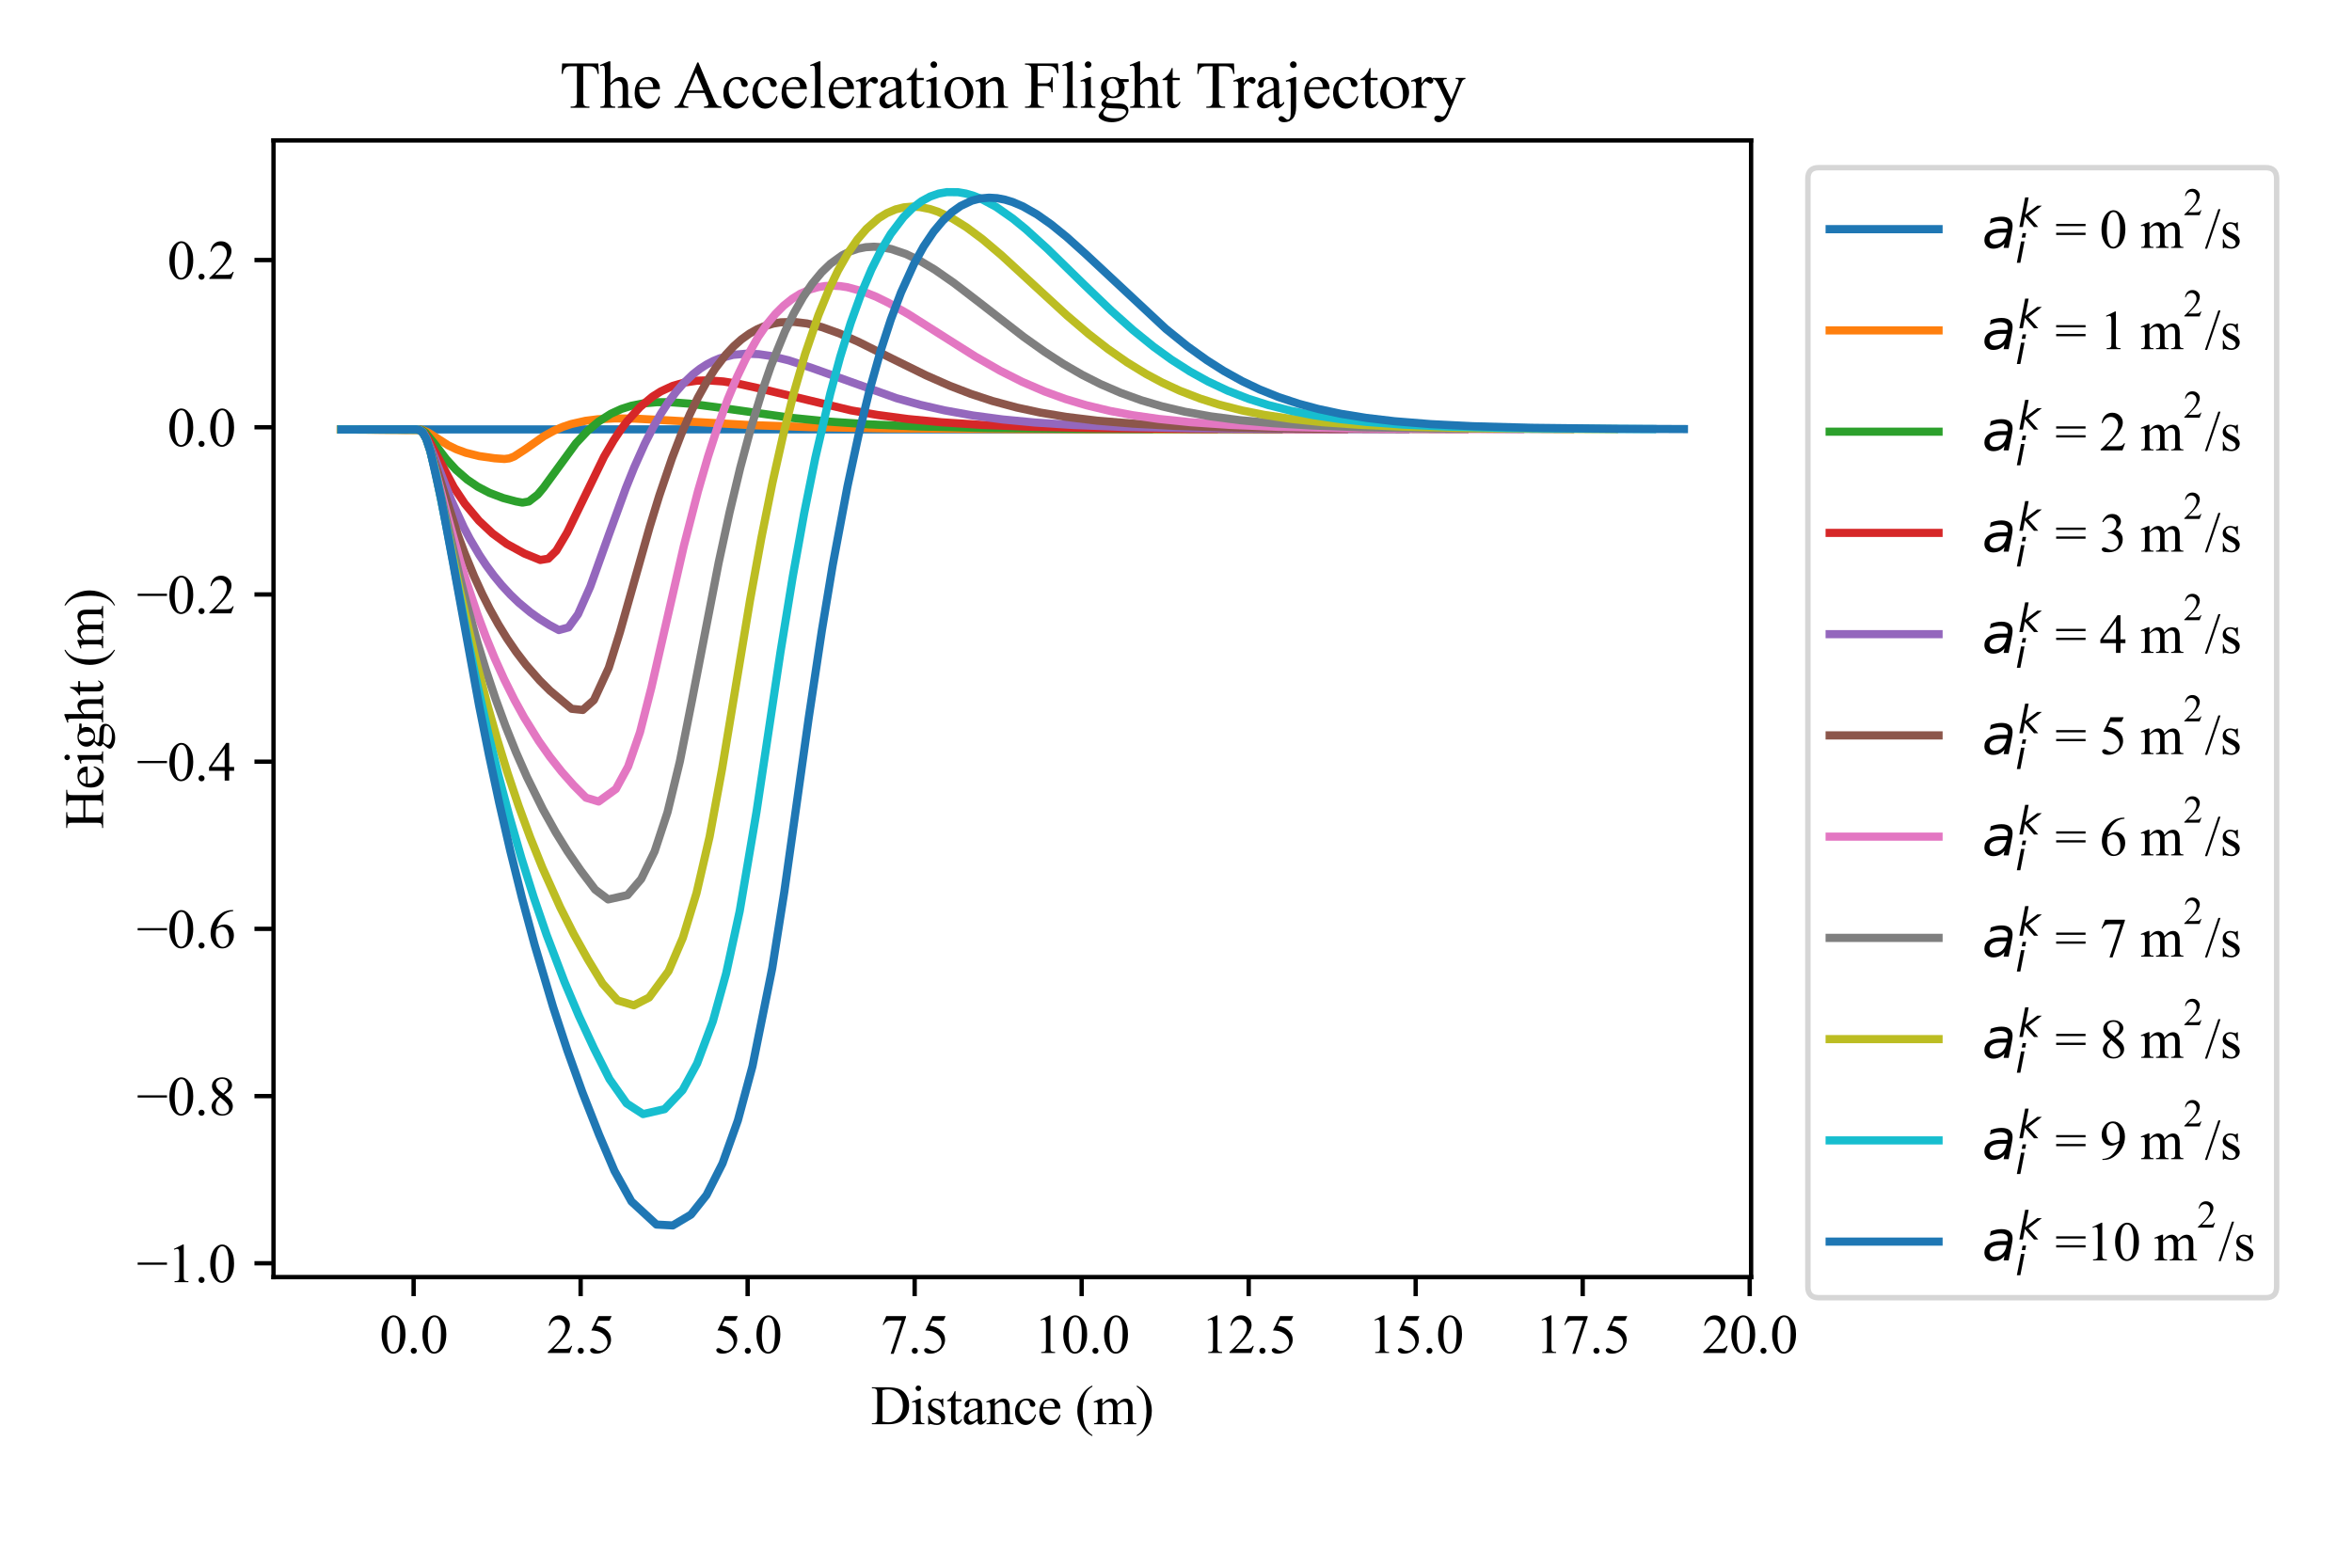 <?xml version="1.0" encoding="utf-8" standalone="no"?>
<!DOCTYPE svg PUBLIC "-//W3C//DTD SVG 1.1//EN"
  "http://www.w3.org/Graphics/SVG/1.1/DTD/svg11.dtd">
<svg xmlns:xlink="http://www.w3.org/1999/xlink" width="432pt" height="288pt" viewBox="0 0 432 288" xmlns="http://www.w3.org/2000/svg" version="1.1">
 <defs>
  <style type="text/css">*{stroke-linejoin: round; stroke-linecap: butt}</style>
 </defs>
 <g id="figure_1">
  <g id="patch_1">
   <path d="M 0 288 
L 432 288 
L 432 0 
L 0 0 
z
" style="fill: #ffffff"/>
  </g>
  <g id="axes_1">
   <g id="patch_2">
    <path d="M 50.237 234.616 
L 321.631 234.616 
L 321.631 25.8 
L 50.237 25.8 
z
" style="fill: #ffffff"/>
   </g>
   <g id="matplotlib.axis_1">
    <g id="xtick_1">
     <g id="line2d_1">
      <defs>
       <path id="mb6e3f53851" d="M 0 0 
L 0 3.5 
" style="stroke: #000000; stroke-width: 0.8"/>
      </defs>
      <g>
       <use xlink:href="#mb6e3f53851" x="75.971" y="234.616" style="stroke: #000000; stroke-width: 0.8"/>
      </g>
     </g>
     <g id="text_1">
      <!-- 0.0 -->
      <g transform="translate(69.721 248.56) scale(0.1 -0.1)">
       <defs>
        <path id="TimesNewRomanPSMT-30" d="M 231 2094 
Q 231 2819 450 3342 
Q 669 3866 1031 4122 
Q 1313 4325 1613 4325 
Q 2100 4325 2488 3828 
Q 2972 3213 2972 2159 
Q 2972 1422 2759 906 
Q 2547 391 2217 158 
Q 1888 -75 1581 -75 
Q 975 -75 572 641 
Q 231 1244 231 2094 
z
M 844 2016 
Q 844 1141 1059 588 
Q 1238 122 1591 122 
Q 1759 122 1940 273 
Q 2122 425 2216 781 
Q 2359 1319 2359 2297 
Q 2359 3022 2209 3506 
Q 2097 3866 1919 4016 
Q 1791 4119 1609 4119 
Q 1397 4119 1231 3928 
Q 1006 3669 925 3112 
Q 844 2556 844 2016 
z
" transform="scale(0.016)"/>
        <path id="TimesNewRomanPSMT-2e" d="M 800 606 
Q 947 606 1047 504 
Q 1147 403 1147 259 
Q 1147 116 1045 14 
Q 944 -88 800 -88 
Q 656 -88 554 14 
Q 453 116 453 259 
Q 453 406 554 506 
Q 656 606 800 606 
z
" transform="scale(0.016)"/>
       </defs>
       <use xlink:href="#TimesNewRomanPSMT-30"/>
       <use xlink:href="#TimesNewRomanPSMT-2e" x="50"/>
       <use xlink:href="#TimesNewRomanPSMT-30" x="75"/>
      </g>
     </g>
    </g>
    <g id="xtick_2">
     <g id="line2d_2">
      <g>
       <use xlink:href="#mb6e3f53851" x="106.646" y="234.616" style="stroke: #000000; stroke-width: 0.8"/>
      </g>
     </g>
     <g id="text_2">
      <!-- 2.5 -->
      <g transform="translate(100.396 248.56) scale(0.1 -0.1)">
       <defs>
        <path id="TimesNewRomanPSMT-32" d="M 2934 816 
L 2638 0 
L 138 0 
L 138 116 
Q 1241 1122 1691 1759 
Q 2141 2397 2141 2925 
Q 2141 3328 1894 3587 
Q 1647 3847 1303 3847 
Q 991 3847 742 3664 
Q 494 3481 375 3128 
L 259 3128 
Q 338 3706 661 4015 
Q 984 4325 1469 4325 
Q 1984 4325 2329 3994 
Q 2675 3663 2675 3213 
Q 2675 2891 2525 2569 
Q 2294 2063 1775 1497 
Q 997 647 803 472 
L 1909 472 
Q 2247 472 2383 497 
Q 2519 522 2628 598 
Q 2738 675 2819 816 
L 2934 816 
z
" transform="scale(0.016)"/>
        <path id="TimesNewRomanPSMT-35" d="M 2778 4238 
L 2534 3706 
L 1259 3706 
L 981 3138 
Q 1809 3016 2294 2522 
Q 2709 2097 2709 1522 
Q 2709 1188 2573 903 
Q 2438 619 2231 419 
Q 2025 219 1772 97 
Q 1413 -75 1034 -75 
Q 653 -75 479 54 
Q 306 184 306 341 
Q 306 428 378 495 
Q 450 563 559 563 
Q 641 563 702 538 
Q 763 513 909 409 
Q 1144 247 1384 247 
Q 1750 247 2026 523 
Q 2303 800 2303 1197 
Q 2303 1581 2056 1914 
Q 1809 2247 1375 2428 
Q 1034 2569 447 2591 
L 1259 4238 
L 2778 4238 
z
" transform="scale(0.016)"/>
       </defs>
       <use xlink:href="#TimesNewRomanPSMT-32"/>
       <use xlink:href="#TimesNewRomanPSMT-2e" x="50"/>
       <use xlink:href="#TimesNewRomanPSMT-35" x="75"/>
      </g>
     </g>
    </g>
    <g id="xtick_3">
     <g id="line2d_3">
      <g>
       <use xlink:href="#mb6e3f53851" x="137.322" y="234.616" style="stroke: #000000; stroke-width: 0.8"/>
      </g>
     </g>
     <g id="text_3">
      <!-- 5.0 -->
      <g transform="translate(131.072 248.56) scale(0.1 -0.1)">
       <use xlink:href="#TimesNewRomanPSMT-35"/>
       <use xlink:href="#TimesNewRomanPSMT-2e" x="50"/>
       <use xlink:href="#TimesNewRomanPSMT-30" x="75"/>
      </g>
     </g>
    </g>
    <g id="xtick_4">
     <g id="line2d_4">
      <g>
       <use xlink:href="#mb6e3f53851" x="167.997" y="234.616" style="stroke: #000000; stroke-width: 0.8"/>
      </g>
     </g>
     <g id="text_4">
      <!-- 7.5 -->
      <g transform="translate(161.747 248.56) scale(0.1 -0.1)">
       <defs>
        <path id="TimesNewRomanPSMT-37" d="M 644 4238 
L 2916 4238 
L 2916 4119 
L 1503 -88 
L 1153 -88 
L 2419 3728 
L 1253 3728 
Q 900 3728 750 3644 
Q 488 3500 328 3200 
L 238 3234 
L 644 4238 
z
" transform="scale(0.016)"/>
       </defs>
       <use xlink:href="#TimesNewRomanPSMT-37"/>
       <use xlink:href="#TimesNewRomanPSMT-2e" x="50"/>
       <use xlink:href="#TimesNewRomanPSMT-35" x="75"/>
      </g>
     </g>
    </g>
    <g id="xtick_5">
     <g id="line2d_5">
      <g>
       <use xlink:href="#mb6e3f53851" x="198.672" y="234.616" style="stroke: #000000; stroke-width: 0.8"/>
      </g>
     </g>
     <g id="text_5">
      <!-- 10.0 -->
      <g transform="translate(189.922 248.56) scale(0.1 -0.1)">
       <defs>
        <path id="TimesNewRomanPSMT-31" d="M 750 3822 
L 1781 4325 
L 1884 4325 
L 1884 747 
Q 1884 391 1914 303 
Q 1944 216 2037 169 
Q 2131 122 2419 116 
L 2419 0 
L 825 0 
L 825 116 
Q 1125 122 1212 167 
Q 1300 213 1334 289 
Q 1369 366 1369 747 
L 1369 3034 
Q 1369 3497 1338 3628 
Q 1316 3728 1258 3775 
Q 1200 3822 1119 3822 
Q 1003 3822 797 3725 
L 750 3822 
z
" transform="scale(0.016)"/>
       </defs>
       <use xlink:href="#TimesNewRomanPSMT-31"/>
       <use xlink:href="#TimesNewRomanPSMT-30" x="50"/>
       <use xlink:href="#TimesNewRomanPSMT-2e" x="100"/>
       <use xlink:href="#TimesNewRomanPSMT-30" x="125"/>
      </g>
     </g>
    </g>
    <g id="xtick_6">
     <g id="line2d_6">
      <g>
       <use xlink:href="#mb6e3f53851" x="229.348" y="234.616" style="stroke: #000000; stroke-width: 0.8"/>
      </g>
     </g>
     <g id="text_6">
      <!-- 12.5 -->
      <g transform="translate(220.598 248.56) scale(0.1 -0.1)">
       <use xlink:href="#TimesNewRomanPSMT-31"/>
       <use xlink:href="#TimesNewRomanPSMT-32" x="50"/>
       <use xlink:href="#TimesNewRomanPSMT-2e" x="100"/>
       <use xlink:href="#TimesNewRomanPSMT-35" x="125"/>
      </g>
     </g>
    </g>
    <g id="xtick_7">
     <g id="line2d_7">
      <g>
       <use xlink:href="#mb6e3f53851" x="260.023" y="234.616" style="stroke: #000000; stroke-width: 0.8"/>
      </g>
     </g>
     <g id="text_7">
      <!-- 15.0 -->
      <g transform="translate(251.273 248.56) scale(0.1 -0.1)">
       <use xlink:href="#TimesNewRomanPSMT-31"/>
       <use xlink:href="#TimesNewRomanPSMT-35" x="50"/>
       <use xlink:href="#TimesNewRomanPSMT-2e" x="100"/>
       <use xlink:href="#TimesNewRomanPSMT-30" x="125"/>
      </g>
     </g>
    </g>
    <g id="xtick_8">
     <g id="line2d_8">
      <g>
       <use xlink:href="#mb6e3f53851" x="290.698" y="234.616" style="stroke: #000000; stroke-width: 0.8"/>
      </g>
     </g>
     <g id="text_8">
      <!-- 17.5 -->
      <g transform="translate(281.948 248.56) scale(0.1 -0.1)">
       <use xlink:href="#TimesNewRomanPSMT-31"/>
       <use xlink:href="#TimesNewRomanPSMT-37" x="50"/>
       <use xlink:href="#TimesNewRomanPSMT-2e" x="100"/>
       <use xlink:href="#TimesNewRomanPSMT-35" x="125"/>
      </g>
     </g>
    </g>
    <g id="xtick_9">
     <g id="line2d_9">
      <g>
       <use xlink:href="#mb6e3f53851" x="321.374" y="234.616" style="stroke: #000000; stroke-width: 0.8"/>
      </g>
     </g>
     <g id="text_9">
      <!-- 20.0 -->
      <g transform="translate(312.624 248.56) scale(0.1 -0.1)">
       <use xlink:href="#TimesNewRomanPSMT-32"/>
       <use xlink:href="#TimesNewRomanPSMT-30" x="50"/>
       <use xlink:href="#TimesNewRomanPSMT-2e" x="100"/>
       <use xlink:href="#TimesNewRomanPSMT-30" x="125"/>
      </g>
     </g>
    </g>
    <g id="text_10">
     <!-- Distance (m) -->
     <g transform="translate(159.972 261.643) scale(0.1 -0.1)">
      <defs>
       <path id="TimesNewRomanPSMT-44" d="M 109 0 
L 109 116 
L 269 116 
Q 538 116 650 288 
Q 719 391 719 750 
L 719 3488 
Q 719 3884 631 3984 
Q 509 4122 269 4122 
L 109 4122 
L 109 4238 
L 1834 4238 
Q 2784 4238 3279 4022 
Q 3775 3806 4076 3303 
Q 4378 2800 4378 2141 
Q 4378 1256 3841 663 
Q 3238 0 2003 0 
L 109 0 
z
M 1319 306 
Q 1716 219 1984 219 
Q 2709 219 3187 728 
Q 3666 1238 3666 2109 
Q 3666 2988 3187 3494 
Q 2709 4000 1959 4000 
Q 1678 4000 1319 3909 
L 1319 306 
z
" transform="scale(0.016)"/>
       <path id="TimesNewRomanPSMT-69" d="M 928 4444 
Q 1059 4444 1151 4351 
Q 1244 4259 1244 4128 
Q 1244 3997 1151 3903 
Q 1059 3809 928 3809 
Q 797 3809 703 3903 
Q 609 3997 609 4128 
Q 609 4259 701 4351 
Q 794 4444 928 4444 
z
M 1188 2947 
L 1188 647 
Q 1188 378 1227 289 
Q 1266 200 1342 156 
Q 1419 113 1622 113 
L 1622 0 
L 231 0 
L 231 113 
Q 441 113 512 153 
Q 584 194 626 287 
Q 669 381 669 647 
L 669 1750 
Q 669 2216 641 2353 
Q 619 2453 572 2492 
Q 525 2531 444 2531 
Q 356 2531 231 2484 
L 188 2597 
L 1050 2947 
L 1188 2947 
z
" transform="scale(0.016)"/>
       <path id="TimesNewRomanPSMT-73" d="M 2050 2947 
L 2050 1972 
L 1947 1972 
Q 1828 2431 1642 2597 
Q 1456 2763 1169 2763 
Q 950 2763 815 2647 
Q 681 2531 681 2391 
Q 681 2216 781 2091 
Q 878 1963 1175 1819 
L 1631 1597 
Q 2266 1288 2266 781 
Q 2266 391 1970 151 
Q 1675 -88 1309 -88 
Q 1047 -88 709 6 
Q 606 38 541 38 
Q 469 38 428 -44 
L 325 -44 
L 325 978 
L 428 978 
Q 516 541 762 319 
Q 1009 97 1316 97 
Q 1531 97 1667 223 
Q 1803 350 1803 528 
Q 1803 744 1651 891 
Q 1500 1038 1047 1263 
Q 594 1488 453 1669 
Q 313 1847 313 2119 
Q 313 2472 555 2709 
Q 797 2947 1181 2947 
Q 1350 2947 1591 2875 
Q 1750 2828 1803 2828 
Q 1853 2828 1881 2850 
Q 1909 2872 1947 2947 
L 2050 2947 
z
" transform="scale(0.016)"/>
       <path id="TimesNewRomanPSMT-74" d="M 1031 3803 
L 1031 2863 
L 1700 2863 
L 1700 2644 
L 1031 2644 
L 1031 788 
Q 1031 509 1111 412 
Q 1191 316 1316 316 
Q 1419 316 1516 380 
Q 1613 444 1666 569 
L 1788 569 
Q 1678 263 1478 108 
Q 1278 -47 1066 -47 
Q 922 -47 784 33 
Q 647 113 581 261 
Q 516 409 516 719 
L 516 2644 
L 63 2644 
L 63 2747 
Q 234 2816 414 2980 
Q 594 3144 734 3369 
Q 806 3488 934 3803 
L 1031 3803 
z
" transform="scale(0.016)"/>
       <path id="TimesNewRomanPSMT-61" d="M 1822 413 
Q 1381 72 1269 19 
Q 1100 -59 909 -59 
Q 613 -59 420 144 
Q 228 347 228 678 
Q 228 888 322 1041 
Q 450 1253 767 1440 
Q 1084 1628 1822 1897 
L 1822 2009 
Q 1822 2438 1686 2597 
Q 1550 2756 1291 2756 
Q 1094 2756 978 2650 
Q 859 2544 859 2406 
L 866 2225 
Q 866 2081 792 2003 
Q 719 1925 600 1925 
Q 484 1925 411 2006 
Q 338 2088 338 2228 
Q 338 2497 613 2722 
Q 888 2947 1384 2947 
Q 1766 2947 2009 2819 
Q 2194 2722 2281 2516 
Q 2338 2381 2338 1966 
L 2338 994 
Q 2338 584 2353 492 
Q 2369 400 2405 369 
Q 2441 338 2488 338 
Q 2538 338 2575 359 
Q 2641 400 2828 588 
L 2828 413 
Q 2478 -56 2159 -56 
Q 2006 -56 1915 50 
Q 1825 156 1822 413 
z
M 1822 616 
L 1822 1706 
Q 1350 1519 1213 1441 
Q 966 1303 859 1153 
Q 753 1003 753 825 
Q 753 600 887 451 
Q 1022 303 1197 303 
Q 1434 303 1822 616 
z
" transform="scale(0.016)"/>
       <path id="TimesNewRomanPSMT-6e" d="M 1034 2341 
Q 1538 2947 1994 2947 
Q 2228 2947 2397 2830 
Q 2566 2713 2666 2444 
Q 2734 2256 2734 1869 
L 2734 647 
Q 2734 375 2778 278 
Q 2813 200 2889 156 
Q 2966 113 3172 113 
L 3172 0 
L 1756 0 
L 1756 113 
L 1816 113 
Q 2016 113 2095 173 
Q 2175 234 2206 353 
Q 2219 400 2219 647 
L 2219 1819 
Q 2219 2209 2117 2386 
Q 2016 2563 1775 2563 
Q 1403 2563 1034 2156 
L 1034 647 
Q 1034 356 1069 288 
Q 1113 197 1189 155 
Q 1266 113 1500 113 
L 1500 0 
L 84 0 
L 84 113 
L 147 113 
Q 366 113 442 223 
Q 519 334 519 647 
L 519 1709 
Q 519 2225 495 2337 
Q 472 2450 423 2490 
Q 375 2531 294 2531 
Q 206 2531 84 2484 
L 38 2597 
L 900 2947 
L 1034 2947 
L 1034 2341 
z
" transform="scale(0.016)"/>
       <path id="TimesNewRomanPSMT-63" d="M 2631 1088 
Q 2516 522 2178 217 
Q 1841 -88 1431 -88 
Q 944 -88 581 321 
Q 219 731 219 1428 
Q 219 2103 620 2525 
Q 1022 2947 1584 2947 
Q 2006 2947 2278 2723 
Q 2550 2500 2550 2259 
Q 2550 2141 2473 2067 
Q 2397 1994 2259 1994 
Q 2075 1994 1981 2113 
Q 1928 2178 1911 2362 
Q 1894 2547 1784 2644 
Q 1675 2738 1481 2738 
Q 1169 2738 978 2506 
Q 725 2200 725 1697 
Q 725 1184 976 792 
Q 1228 400 1656 400 
Q 1963 400 2206 609 
Q 2378 753 2541 1131 
L 2631 1088 
z
" transform="scale(0.016)"/>
       <path id="TimesNewRomanPSMT-65" d="M 681 1784 
Q 678 1147 991 784 
Q 1303 422 1725 422 
Q 2006 422 2214 576 
Q 2422 731 2563 1106 
L 2659 1044 
Q 2594 616 2278 264 
Q 1963 -88 1488 -88 
Q 972 -88 605 314 
Q 238 716 238 1394 
Q 238 2128 614 2539 
Q 991 2950 1559 2950 
Q 2041 2950 2350 2633 
Q 2659 2316 2659 1784 
L 681 1784 
z
M 681 1966 
L 2006 1966 
Q 1991 2241 1941 2353 
Q 1863 2528 1708 2628 
Q 1553 2728 1384 2728 
Q 1125 2728 920 2526 
Q 716 2325 681 1966 
z
" transform="scale(0.016)"/>
       <path id="TimesNewRomanPSMT-20" transform="scale(0.016)"/>
       <path id="TimesNewRomanPSMT-28" d="M 1988 -1253 
L 1988 -1369 
Q 1516 -1131 1200 -813 
Q 750 -359 506 256 
Q 263 872 263 1534 
Q 263 2503 741 3301 
Q 1219 4100 1988 4444 
L 1988 4313 
Q 1603 4100 1356 3731 
Q 1109 3363 987 2797 
Q 866 2231 866 1616 
Q 866 947 969 400 
Q 1050 -31 1165 -292 
Q 1281 -553 1476 -793 
Q 1672 -1034 1988 -1253 
z
" transform="scale(0.016)"/>
       <path id="TimesNewRomanPSMT-6d" d="M 1050 2338 
Q 1363 2650 1419 2697 
Q 1559 2816 1721 2881 
Q 1884 2947 2044 2947 
Q 2313 2947 2506 2790 
Q 2700 2634 2766 2338 
Q 3088 2713 3309 2830 
Q 3531 2947 3766 2947 
Q 3994 2947 4170 2830 
Q 4347 2713 4450 2447 
Q 4519 2266 4519 1878 
L 4519 647 
Q 4519 378 4559 278 
Q 4591 209 4675 161 
Q 4759 113 4950 113 
L 4950 0 
L 3538 0 
L 3538 113 
L 3597 113 
Q 3781 113 3884 184 
Q 3956 234 3988 344 
Q 4000 397 4000 647 
L 4000 1878 
Q 4000 2228 3916 2372 
Q 3794 2572 3525 2572 
Q 3359 2572 3192 2489 
Q 3025 2406 2788 2181 
L 2781 2147 
L 2788 2013 
L 2788 647 
Q 2788 353 2820 281 
Q 2853 209 2943 161 
Q 3034 113 3253 113 
L 3253 0 
L 1806 0 
L 1806 113 
Q 2044 113 2133 169 
Q 2222 225 2256 338 
Q 2272 391 2272 647 
L 2272 1878 
Q 2272 2228 2169 2381 
Q 2031 2581 1784 2581 
Q 1616 2581 1450 2491 
Q 1191 2353 1050 2181 
L 1050 647 
Q 1050 366 1089 281 
Q 1128 197 1204 155 
Q 1281 113 1516 113 
L 1516 0 
L 100 0 
L 100 113 
Q 297 113 375 155 
Q 453 197 493 289 
Q 534 381 534 647 
L 534 1741 
Q 534 2213 506 2350 
Q 484 2453 437 2492 
Q 391 2531 309 2531 
Q 222 2531 100 2484 
L 53 2597 
L 916 2947 
L 1050 2947 
L 1050 2338 
z
" transform="scale(0.016)"/>
       <path id="TimesNewRomanPSMT-29" d="M 144 4313 
L 144 4444 
Q 619 4209 934 3891 
Q 1381 3434 1625 2820 
Q 1869 2206 1869 1541 
Q 1869 572 1392 -226 
Q 916 -1025 144 -1369 
L 144 -1253 
Q 528 -1038 776 -670 
Q 1025 -303 1145 264 
Q 1266 831 1266 1447 
Q 1266 2113 1163 2663 
Q 1084 3094 967 3353 
Q 850 3613 656 3853 
Q 463 4094 144 4313 
z
" transform="scale(0.016)"/>
      </defs>
      <use xlink:href="#TimesNewRomanPSMT-44"/>
      <use xlink:href="#TimesNewRomanPSMT-69" x="72.217"/>
      <use xlink:href="#TimesNewRomanPSMT-73" x="100"/>
      <use xlink:href="#TimesNewRomanPSMT-74" x="138.916"/>
      <use xlink:href="#TimesNewRomanPSMT-61" x="166.699"/>
      <use xlink:href="#TimesNewRomanPSMT-6e" x="211.084"/>
      <use xlink:href="#TimesNewRomanPSMT-63" x="261.084"/>
      <use xlink:href="#TimesNewRomanPSMT-65" x="305.469"/>
      <use xlink:href="#TimesNewRomanPSMT-20" x="349.854"/>
      <use xlink:href="#TimesNewRomanPSMT-28" x="374.854"/>
      <use xlink:href="#TimesNewRomanPSMT-6d" x="408.154"/>
      <use xlink:href="#TimesNewRomanPSMT-29" x="485.938"/>
     </g>
    </g>
   </g>
   <g id="matplotlib.axis_2">
    <g id="ytick_1">
     <g id="line2d_10">
      <defs>
       <path id="maa7d8a00ea" d="M 0 0 
L -3.5 0 
" style="stroke: #000000; stroke-width: 0.8"/>
      </defs>
      <g>
       <use xlink:href="#maa7d8a00ea" x="50.237" y="232.078" style="stroke: #000000; stroke-width: 0.8"/>
      </g>
     </g>
     <g id="text_11">
      <!-- −1.0 -->
      <g transform="translate(25.098 235.55) scale(0.1 -0.1)">
       <defs>
        <path id="TimesNewRomanPSMT-2212" d="M 3484 2000 
L 116 2000 
L 116 2256 
L 3484 2256 
L 3484 2000 
z
" transform="scale(0.016)"/>
       </defs>
       <use xlink:href="#TimesNewRomanPSMT-2212"/>
       <use xlink:href="#TimesNewRomanPSMT-31" x="56.396"/>
       <use xlink:href="#TimesNewRomanPSMT-2e" x="106.396"/>
       <use xlink:href="#TimesNewRomanPSMT-30" x="131.396"/>
      </g>
     </g>
    </g>
    <g id="ytick_2">
     <g id="line2d_11">
      <g>
       <use xlink:href="#maa7d8a00ea" x="50.237" y="201.361" style="stroke: #000000; stroke-width: 0.8"/>
      </g>
     </g>
     <g id="text_12">
      <!-- −0.8 -->
      <g transform="translate(25.098 204.833) scale(0.1 -0.1)">
       <defs>
        <path id="TimesNewRomanPSMT-38" d="M 1228 2134 
Q 725 2547 579 2797 
Q 434 3047 434 3316 
Q 434 3728 753 4026 
Q 1072 4325 1600 4325 
Q 2113 4325 2425 4047 
Q 2738 3769 2738 3413 
Q 2738 3175 2569 2928 
Q 2400 2681 1866 2347 
Q 2416 1922 2594 1678 
Q 2831 1359 2831 1006 
Q 2831 559 2490 242 
Q 2150 -75 1597 -75 
Q 994 -75 656 303 
Q 388 606 388 966 
Q 388 1247 577 1523 
Q 766 1800 1228 2134 
z
M 1719 2469 
Q 2094 2806 2194 3001 
Q 2294 3197 2294 3444 
Q 2294 3772 2109 3958 
Q 1925 4144 1606 4144 
Q 1288 4144 1088 3959 
Q 888 3775 888 3528 
Q 888 3366 970 3203 
Q 1053 3041 1206 2894 
L 1719 2469 
z
M 1375 2016 
Q 1116 1797 991 1539 
Q 866 1281 866 981 
Q 866 578 1086 336 
Q 1306 94 1647 94 
Q 1984 94 2187 284 
Q 2391 475 2391 747 
Q 2391 972 2272 1150 
Q 2050 1481 1375 2016 
z
" transform="scale(0.016)"/>
       </defs>
       <use xlink:href="#TimesNewRomanPSMT-2212"/>
       <use xlink:href="#TimesNewRomanPSMT-30" x="56.396"/>
       <use xlink:href="#TimesNewRomanPSMT-2e" x="106.396"/>
       <use xlink:href="#TimesNewRomanPSMT-38" x="131.396"/>
      </g>
     </g>
    </g>
    <g id="ytick_3">
     <g id="line2d_12">
      <g>
       <use xlink:href="#maa7d8a00ea" x="50.237" y="170.643" style="stroke: #000000; stroke-width: 0.8"/>
      </g>
     </g>
     <g id="text_13">
      <!-- −0.6 -->
      <g transform="translate(25.098 174.115) scale(0.1 -0.1)">
       <defs>
        <path id="TimesNewRomanPSMT-36" d="M 2869 4325 
L 2869 4209 
Q 2456 4169 2195 4045 
Q 1934 3922 1679 3669 
Q 1425 3416 1258 3105 
Q 1091 2794 978 2366 
Q 1428 2675 1881 2675 
Q 2316 2675 2634 2325 
Q 2953 1975 2953 1425 
Q 2953 894 2631 456 
Q 2244 -75 1606 -75 
Q 1172 -75 869 213 
Q 275 772 275 1663 
Q 275 2231 503 2743 
Q 731 3256 1154 3653 
Q 1578 4050 1965 4187 
Q 2353 4325 2688 4325 
L 2869 4325 
z
M 925 2138 
Q 869 1716 869 1456 
Q 869 1156 980 804 
Q 1091 453 1309 247 
Q 1469 100 1697 100 
Q 1969 100 2183 356 
Q 2397 613 2397 1088 
Q 2397 1622 2184 2012 
Q 1972 2403 1581 2403 
Q 1463 2403 1327 2353 
Q 1191 2303 925 2138 
z
" transform="scale(0.016)"/>
       </defs>
       <use xlink:href="#TimesNewRomanPSMT-2212"/>
       <use xlink:href="#TimesNewRomanPSMT-30" x="56.396"/>
       <use xlink:href="#TimesNewRomanPSMT-2e" x="106.396"/>
       <use xlink:href="#TimesNewRomanPSMT-36" x="131.396"/>
      </g>
     </g>
    </g>
    <g id="ytick_4">
     <g id="line2d_13">
      <g>
       <use xlink:href="#maa7d8a00ea" x="50.237" y="139.926" style="stroke: #000000; stroke-width: 0.8"/>
      </g>
     </g>
     <g id="text_14">
      <!-- −0.4 -->
      <g transform="translate(25.098 143.398) scale(0.1 -0.1)">
       <defs>
        <path id="TimesNewRomanPSMT-34" d="M 2978 1563 
L 2978 1119 
L 2409 1119 
L 2409 0 
L 1894 0 
L 1894 1119 
L 100 1119 
L 100 1519 
L 2066 4325 
L 2409 4325 
L 2409 1563 
L 2978 1563 
z
M 1894 1563 
L 1894 3666 
L 406 1563 
L 1894 1563 
z
" transform="scale(0.016)"/>
       </defs>
       <use xlink:href="#TimesNewRomanPSMT-2212"/>
       <use xlink:href="#TimesNewRomanPSMT-30" x="56.396"/>
       <use xlink:href="#TimesNewRomanPSMT-2e" x="106.396"/>
       <use xlink:href="#TimesNewRomanPSMT-34" x="131.396"/>
      </g>
     </g>
    </g>
    <g id="ytick_5">
     <g id="line2d_14">
      <g>
       <use xlink:href="#maa7d8a00ea" x="50.237" y="109.208" style="stroke: #000000; stroke-width: 0.8"/>
      </g>
     </g>
     <g id="text_15">
      <!-- −0.2 -->
      <g transform="translate(25.098 112.68) scale(0.1 -0.1)">
       <use xlink:href="#TimesNewRomanPSMT-2212"/>
       <use xlink:href="#TimesNewRomanPSMT-30" x="56.396"/>
       <use xlink:href="#TimesNewRomanPSMT-2e" x="106.396"/>
       <use xlink:href="#TimesNewRomanPSMT-32" x="131.396"/>
      </g>
     </g>
    </g>
    <g id="ytick_6">
     <g id="line2d_15">
      <g>
       <use xlink:href="#maa7d8a00ea" x="50.237" y="78.491" style="stroke: #000000; stroke-width: 0.8"/>
      </g>
     </g>
     <g id="text_16">
      <!-- 0.0 -->
      <g transform="translate(30.738 81.963) scale(0.1 -0.1)">
       <use xlink:href="#TimesNewRomanPSMT-30"/>
       <use xlink:href="#TimesNewRomanPSMT-2e" x="50"/>
       <use xlink:href="#TimesNewRomanPSMT-30" x="75"/>
      </g>
     </g>
    </g>
    <g id="ytick_7">
     <g id="line2d_16">
      <g>
       <use xlink:href="#maa7d8a00ea" x="50.237" y="47.773" style="stroke: #000000; stroke-width: 0.8"/>
      </g>
     </g>
     <g id="text_17">
      <!-- 0.2 -->
      <g transform="translate(30.738 51.245) scale(0.1 -0.1)">
       <use xlink:href="#TimesNewRomanPSMT-30"/>
       <use xlink:href="#TimesNewRomanPSMT-2e" x="50"/>
       <use xlink:href="#TimesNewRomanPSMT-32" x="75"/>
      </g>
     </g>
    </g>
    <g id="text_18">
     <!-- Height (m) -->
     <g transform="translate(18.941 152.285) rotate(-90) scale(0.1 -0.1)">
      <defs>
       <path id="TimesNewRomanPSMT-48" d="M 1316 2272 
L 3284 2272 
L 3284 3484 
Q 3284 3809 3244 3913 
Q 3213 3991 3113 4047 
Q 2978 4122 2828 4122 
L 2678 4122 
L 2678 4238 
L 4491 4238 
L 4491 4122 
L 4341 4122 
Q 4191 4122 4056 4050 
Q 3956 4000 3920 3898 
Q 3884 3797 3884 3484 
L 3884 750 
Q 3884 428 3925 325 
Q 3956 247 4053 191 
Q 4191 116 4341 116 
L 4491 116 
L 4491 0 
L 2678 0 
L 2678 116 
L 2828 116 
Q 3088 116 3206 269 
Q 3284 369 3284 750 
L 3284 2041 
L 1316 2041 
L 1316 750 
Q 1316 428 1356 325 
Q 1388 247 1488 191 
Q 1622 116 1772 116 
L 1925 116 
L 1925 0 
L 109 0 
L 109 116 
L 259 116 
Q 522 116 641 269 
Q 716 369 716 750 
L 716 3484 
Q 716 3809 675 3913 
Q 644 3991 547 4047 
Q 409 4122 259 4122 
L 109 4122 
L 109 4238 
L 1925 4238 
L 1925 4122 
L 1772 4122 
Q 1622 4122 1488 4050 
Q 1391 4000 1353 3898 
Q 1316 3797 1316 3484 
L 1316 2272 
z
" transform="scale(0.016)"/>
       <path id="TimesNewRomanPSMT-67" d="M 966 1044 
Q 703 1172 562 1401 
Q 422 1631 422 1909 
Q 422 2334 742 2640 
Q 1063 2947 1563 2947 
Q 1972 2947 2272 2747 
L 2878 2747 
Q 3013 2747 3034 2739 
Q 3056 2731 3066 2713 
Q 3084 2684 3084 2613 
Q 3084 2531 3069 2500 
Q 3059 2484 3036 2475 
Q 3013 2466 2878 2466 
L 2506 2466 
Q 2681 2241 2681 1891 
Q 2681 1491 2375 1206 
Q 2069 922 1553 922 
Q 1341 922 1119 984 
Q 981 866 932 777 
Q 884 688 884 625 
Q 884 572 936 522 
Q 988 472 1138 450 
Q 1225 438 1575 428 
Q 2219 413 2409 384 
Q 2700 344 2873 169 
Q 3047 -6 3047 -263 
Q 3047 -616 2716 -925 
Q 2228 -1381 1444 -1381 
Q 841 -1381 425 -1109 
Q 191 -953 191 -784 
Q 191 -709 225 -634 
Q 278 -519 444 -313 
Q 466 -284 763 25 
Q 600 122 533 198 
Q 466 275 466 372 
Q 466 481 555 628 
Q 644 775 966 1044 
z
M 1509 2797 
Q 1278 2797 1122 2612 
Q 966 2428 966 2047 
Q 966 1553 1178 1281 
Q 1341 1075 1591 1075 
Q 1828 1075 1981 1253 
Q 2134 1431 2134 1813 
Q 2134 2309 1919 2591 
Q 1759 2797 1509 2797 
z
M 934 0 
Q 788 -159 713 -296 
Q 638 -434 638 -550 
Q 638 -700 819 -813 
Q 1131 -1006 1722 -1006 
Q 2284 -1006 2551 -807 
Q 2819 -609 2819 -384 
Q 2819 -222 2659 -153 
Q 2497 -84 2016 -72 
Q 1313 -53 934 0 
z
" transform="scale(0.016)"/>
       <path id="TimesNewRomanPSMT-68" d="M 1041 4444 
L 1041 2350 
Q 1388 2731 1591 2839 
Q 1794 2947 1997 2947 
Q 2241 2947 2416 2812 
Q 2591 2678 2675 2391 
Q 2734 2191 2734 1659 
L 2734 647 
Q 2734 375 2778 275 
Q 2809 200 2884 156 
Q 2959 113 3159 113 
L 3159 0 
L 1753 0 
L 1753 113 
L 1819 113 
Q 2019 113 2097 173 
Q 2175 234 2206 353 
Q 2216 403 2216 647 
L 2216 1659 
Q 2216 2128 2167 2275 
Q 2119 2422 2012 2495 
Q 1906 2569 1756 2569 
Q 1603 2569 1437 2487 
Q 1272 2406 1041 2159 
L 1041 647 
Q 1041 353 1073 281 
Q 1106 209 1195 161 
Q 1284 113 1503 113 
L 1503 0 
L 84 0 
L 84 113 
Q 275 113 384 172 
Q 447 203 484 290 
Q 522 378 522 647 
L 522 3238 
Q 522 3728 498 3840 
Q 475 3953 426 3993 
Q 378 4034 297 4034 
Q 231 4034 84 3984 
L 41 4094 
L 897 4444 
L 1041 4444 
z
" transform="scale(0.016)"/>
      </defs>
      <use xlink:href="#TimesNewRomanPSMT-48"/>
      <use xlink:href="#TimesNewRomanPSMT-65" x="72.217"/>
      <use xlink:href="#TimesNewRomanPSMT-69" x="116.602"/>
      <use xlink:href="#TimesNewRomanPSMT-67" x="144.385"/>
      <use xlink:href="#TimesNewRomanPSMT-68" x="194.385"/>
      <use xlink:href="#TimesNewRomanPSMT-74" x="244.385"/>
      <use xlink:href="#TimesNewRomanPSMT-20" x="272.168"/>
      <use xlink:href="#TimesNewRomanPSMT-28" x="297.168"/>
      <use xlink:href="#TimesNewRomanPSMT-6d" x="330.469"/>
      <use xlink:href="#TimesNewRomanPSMT-29" x="408.252"/>
     </g>
    </g>
   </g>
   <g id="line2d_17">
    <path d="M 62.793 78.9 
L 127.281 78.875 
L 211.017 78.875 
L 211.017 78.875 
" clip-path="url(#pbc21ad4237)" style="fill: none; stroke: #1f77b4; stroke-width: 1.5; stroke-linecap: square"/>
   </g>
   <g id="line2d_18">
    <path d="M 62.574 78.901 
L 77.494 78.951 
L 78.708 79.499 
L 82.345 81.823 
L 83.81 82.531 
L 85.581 83.184 
L 87.993 83.787 
L 90.844 84.192 
L 92.65 84.319 
L 93.535 84.211 
L 94.418 83.875 
L 96.487 82.533 
L 99.86 80.159 
L 101.745 79.119 
L 103.389 78.41 
L 104.951 77.892 
L 107.524 77.314 
L 109.75 77.029 
L 112.907 76.868 
L 116.661 76.91 
L 122.989 77.245 
L 137.83 78.097 
L 148.798 78.464 
L 163.152 78.7 
L 187.025 78.828 
L 222.952 78.858 
L 222.952 78.858 
" clip-path="url(#pbc21ad4237)" style="fill: none; stroke: #ff7f0e; stroke-width: 1.5; stroke-linecap: square"/>
   </g>
   <g id="line2d_19">
    <path d="M 62.61 78.901 
L 76.906 78.882 
L 77.499 79.024 
L 78.153 79.501 
L 79.691 81.374 
L 81.957 84.342 
L 83.75 86.305 
L 85.807 88.101 
L 87.765 89.429 
L 89.9 90.539 
L 92.424 91.496 
L 94.782 92.12 
L 95.958 92.335 
L 97.142 92.128 
L 98.76 90.874 
L 99.848 89.575 
L 105.788 81.439 
L 107.933 79.148 
L 109.947 77.446 
L 112.2 76.014 
L 114.146 75.125 
L 115.981 74.54 
L 118.097 74.115 
L 120.682 73.886 
L 123.177 73.893 
L 126.674 74.159 
L 131.566 74.805 
L 145.501 76.779 
L 152.415 77.465 
L 159.73 77.966 
L 168.726 78.351 
L 180.721 78.624 
L 198.306 78.788 
L 234.851 78.856 
L 234.851 78.856 
" clip-path="url(#pbc21ad4237)" style="fill: none; stroke: #2ca02c; stroke-width: 1.5; stroke-linecap: square"/>
   </g>
   <g id="line2d_20">
    <path d="M 62.647 78.901 
L 76.943 78.938 
L 77.542 79.216 
L 78.172 79.913 
L 78.841 80.996 
L 83.345 89.497 
L 85.378 92.545 
L 87.964 95.657 
L 90.468 98.011 
L 93.06 99.911 
L 96.331 101.698 
L 99.234 102.874 
L 100.712 102.634 
L 102.181 101.181 
L 104.165 97.84 
L 110.954 83.891 
L 112.707 80.907 
L 113.953 79.035 
L 115.176 77.4 
L 117.554 74.771 
L 119.846 72.867 
L 121.375 71.903 
L 123.535 70.905 
L 125.688 70.277 
L 128.019 69.938 
L 129.968 69.878 
L 132.844 70.077 
L 135.877 70.557 
L 139.568 71.374 
L 156.279 75.383 
L 161.279 76.247 
L 166.793 76.983 
L 172.968 77.58 
L 180.214 78.05 
L 189.12 78.403 
L 201.115 78.651 
L 219.374 78.799 
L 246.854 78.854 
L 246.854 78.854 
" clip-path="url(#pbc21ad4237)" style="fill: none; stroke: #d62728; stroke-width: 1.5; stroke-linecap: square"/>
   </g>
   <g id="line2d_21">
    <path d="M 62.793 78.9 
L 76.505 78.88 
L 77.091 79.017 
L 77.701 79.489 
L 78.351 80.53 
L 79.817 84.03 
L 82.879 91.875 
L 85.201 96.91 
L 86.318 99.028 
L 88.056 101.973 
L 89.306 103.856 
L 90.696 105.745 
L 92.142 107.506 
L 93.738 109.234 
L 95.293 110.725 
L 97.41 112.484 
L 99.078 113.676 
L 100.9 114.815 
L 102.655 115.751 
L 104.421 115.262 
L 106.169 112.844 
L 108.413 107.771 
L 111.81 98.305 
L 114.96 89.658 
L 116.485 85.865 
L 118.438 81.495 
L 119.98 78.455 
L 121.401 75.976 
L 122.792 73.839 
L 124.24 71.91 
L 125.491 70.47 
L 127.284 68.75 
L 128.558 67.757 
L 129.807 66.952 
L 131.031 66.314 
L 132.233 65.821 
L 134.641 65.19 
L 137.236 64.965 
L 139.396 65.072 
L 141.484 65.38 
L 144.86 66.199 
L 148.987 67.552 
L 164.696 73.162 
L 169.055 74.374 
L 173.496 75.391 
L 178.731 76.332 
L 184.152 77.056 
L 190.051 77.619 
L 197.268 78.08 
L 206.189 78.423 
L 218.942 78.671 
L 240.038 78.817 
L 258.125 78.851 
L 258.125 78.851 
" clip-path="url(#pbc21ad4237)" style="fill: none; stroke: #9467bd; stroke-width: 1.5; stroke-linecap: square"/>
   </g>
   <g id="line2d_22">
    <path d="M 62.683 78.901 
L 76.395 78.88 
L 77.053 79.004 
L 77.623 79.408 
L 78.272 80.506 
L 78.979 82.316 
L 84.089 98.272 
L 85.302 101.538 
L 87.1 105.917 
L 88.591 109.166 
L 89.977 111.913 
L 91.527 114.703 
L 93.148 117.337 
L 94.838 119.807 
L 96.594 122.108 
L 99.112 124.992 
L 101.016 126.885 
L 104.994 130.215 
L 107.041 130.428 
L 109.08 128.617 
L 111.816 122.678 
L 113.86 116.141 
L 119.349 96.73 
L 121.096 91.042 
L 123.436 84.161 
L 125.094 79.844 
L 126.717 76.077 
L 128.207 73.013 
L 129.955 69.879 
L 131.38 67.677 
L 133.327 65.147 
L 134.774 63.601 
L 136.191 62.343 
L 137.664 61.284 
L 139.105 60.475 
L 140.351 59.942 
L 142.055 59.44 
L 143.402 59.214 
L 145.862 59.141 
L 148.23 59.425 
L 150.929 60.09 
L 154.18 61.254 
L 157.646 62.791 
L 163.778 65.85 
L 170.126 68.972 
L 174.462 70.88 
L 178.344 72.373 
L 182.288 73.667 
L 186.775 74.875 
L 191.097 75.801 
L 195.939 76.602 
L 201.516 77.279 
L 208.036 77.823 
L 215.748 78.233 
L 225.98 78.54 
L 241.061 78.744 
L 267.81 78.845 
L 268.979 78.847 
L 268.979 78.847 
" clip-path="url(#pbc21ad4237)" style="fill: none; stroke: #8c564b; stroke-width: 1.5; stroke-linecap: square"/>
   </g>
   <g id="line2d_23">
    <path d="M 62.756 78.9 
L 76.468 78.88 
L 77.091 79.017 
L 77.701 79.506 
L 78.36 80.763 
L 79.082 82.903 
L 82.136 94.547 
L 84.455 102.901 
L 85.76 107.148 
L 87.711 112.913 
L 89.241 116.993 
L 90.861 120.939 
L 92.57 124.728 
L 94.479 128.559 
L 96.242 131.759 
L 98.954 136.129 
L 101.017 139.055 
L 103.155 141.765 
L 105.363 144.262 
L 107.635 146.549 
L 109.951 147.248 
L 113.123 144.951 
L 115.372 140.812 
L 117.55 134.513 
L 119.649 126.278 
L 125.599 100.316 
L 128.19 90.279 
L 130.027 83.939 
L 131.824 78.383 
L 133.692 73.284 
L 135.41 69.179 
L 136.988 65.885 
L 139.243 61.916 
L 140.841 59.597 
L 142.405 57.695 
L 143.935 56.161 
L 145.524 54.884 
L 146.987 53.974 
L 148.86 53.147 
L 150.338 52.738 
L 151.615 52.544 
L 153.033 52.486 
L 154.339 52.566 
L 155.619 52.757 
L 158.484 53.536 
L 160.932 54.521 
L 163.218 55.645 
L 166.894 57.747 
L 172.337 61.201 
L 179.13 65.495 
L 183.689 68.1 
L 187.741 70.14 
L 191.835 71.906 
L 195.707 73.306 
L 199.524 74.447 
L 203.849 75.486 
L 208.044 76.274 
L 212.771 76.954 
L 218.674 77.563 
L 225.861 78.052 
L 234.759 78.412 
L 246.869 78.661 
L 264.851 78.803 
L 279.217 78.841 
L 279.217 78.841 
" clip-path="url(#pbc21ad4237)" style="fill: none; stroke: #e377c2; stroke-width: 1.5; stroke-linecap: square"/>
   </g>
   <g id="line2d_24">
    <path d="M 62.647 78.901 
L 76.98 78.981 
L 77.546 79.324 
L 78.232 80.46 
L 78.943 82.508 
L 79.994 86.626 
L 84.337 105.559 
L 85.682 110.82 
L 87.711 118.083 
L 89.213 122.978 
L 91.027 128.41 
L 92.842 133.369 
L 94.758 138.149 
L 96.772 142.725 
L 99.697 148.646 
L 102.075 152.908 
L 104.257 156.429 
L 106.666 159.932 
L 109.312 163.428 
L 111.707 165.236 
L 115.246 164.443 
L 117.777 161.479 
L 120.236 156.416 
L 122.606 149.215 
L 124.879 139.852 
L 127.061 128.847 
L 131.999 103.362 
L 134.001 94.132 
L 135.96 85.949 
L 137.879 78.782 
L 139.874 72.208 
L 141.597 67.224 
L 144.172 60.906 
L 145.808 57.552 
L 147.517 54.559 
L 149.188 52.103 
L 150.924 50.011 
L 152.521 48.468 
L 154.659 46.927 
L 156.081 46.208 
L 157.565 45.695 
L 159.018 45.411 
L 160.527 45.324 
L 161.917 45.416 
L 163.697 45.751 
L 166.399 46.663 
L 168.912 47.876 
L 171.699 49.541 
L 175.206 51.982 
L 179.897 55.583 
L 188.008 61.881 
L 191.88 64.639 
L 195.293 66.85 
L 198.754 68.851 
L 202.119 70.557 
L 205.859 72.176 
L 209.68 73.55 
L 213.376 74.638 
L 217.626 75.636 
L 222.404 76.494 
L 227.69 77.188 
L 233.711 77.739 
L 240.872 78.165 
L 250.276 78.491 
L 263.595 78.711 
L 286.627 78.831 
L 288.38 78.835 
L 288.38 78.835 
" clip-path="url(#pbc21ad4237)" style="fill: none; stroke: #7f7f7f; stroke-width: 1.5; stroke-linecap: square"/>
   </g>
   <g id="line2d_25">
    <path d="M 62.647 78.901 
L 76.943 78.97 
L 77.584 79.365 
L 78.232 80.46 
L 78.942 82.509 
L 79.73 85.557 
L 81.986 96.4 
L 84.378 108.067 
L 87.257 120.687 
L 89.52 129.472 
L 91.31 135.789 
L 93.218 141.982 
L 95.242 148.009 
L 97.379 153.831 
L 99.626 159.419 
L 102.89 166.676 
L 105.387 171.619 
L 107.983 176.265 
L 110.67 180.69 
L 113.438 183.783 
L 116.425 184.683 
L 119.222 183.256 
L 122.798 178.4 
L 125.419 172.292 
L 127.933 164.065 
L 130.337 153.698 
L 132.628 141.242 
L 137.763 110.256 
L 139.841 98.834 
L 141.878 88.691 
L 143.875 79.802 
L 145.832 72.089 
L 147.868 65.072 
L 150.321 57.902 
L 152.257 53.167 
L 153.928 49.686 
L 155.782 46.442 
L 157.487 43.987 
L 159.155 42.042 
L 161.389 40.086 
L 162.874 39.163 
L 164.52 38.46 
L 166.034 38.089 
L 167.515 37.96 
L 168.965 38.04 
L 170.821 38.411 
L 172.286 38.895 
L 174.956 40.157 
L 177.519 41.753 
L 180.433 43.923 
L 183.929 46.88 
L 189.74 52.227 
L 196 57.978 
L 199.974 61.368 
L 203.467 64.09 
L 207.051 66.589 
L 210.477 68.687 
L 213.492 70.298 
L 216.725 71.79 
L 220.466 73.235 
L 223.922 74.333 
L 228.15 75.41 
L 232.27 76.225 
L 237.126 76.95 
L 242.963 77.568 
L 249.492 78.029 
L 257.724 78.385 
L 269.668 78.651 
L 288.994 78.807 
L 296.451 78.829 
L 296.451 78.829 
" clip-path="url(#pbc21ad4237)" style="fill: none; stroke: #bcbd22; stroke-width: 1.5; stroke-linecap: square"/>
   </g>
   <g id="line2d_26">
    <path d="M 62.719 78.901 
L 76.431 78.88 
L 77.016 78.992 
L 77.622 79.409 
L 78.274 80.559 
L 78.988 82.67 
L 80.102 87.202 
L 82.053 97.023 
L 85.859 117.086 
L 87.389 124.491 
L 89.71 134.861 
L 91.557 142.413 
L 93.537 149.89 
L 95.782 157.684 
L 98.026 164.826 
L 100.395 171.736 
L 103.688 180.398 
L 106.332 186.652 
L 109.091 192.581 
L 111.954 198.256 
L 115.1 202.718 
L 118.118 204.67 
L 122.07 203.761 
L 125.374 200.269 
L 128.035 195.381 
L 130.931 187.634 
L 133.374 178.828 
L 135.861 167.384 
L 138.941 149.203 
L 143.351 119.801 
L 145.612 105.919 
L 147.697 94.333 
L 149.743 84.164 
L 152.492 72.332 
L 154.323 65.558 
L 156.238 59.364 
L 158.229 53.826 
L 160.063 49.486 
L 161.856 45.895 
L 163.611 42.965 
L 165.962 39.872 
L 167.627 38.21 
L 169.256 36.972 
L 170.848 36.104 
L 172.406 35.559 
L 173.93 35.292 
L 175.971 35.31 
L 177.418 35.559 
L 178.834 35.974 
L 180.22 36.529 
L 182.988 38.025 
L 186.034 40.159 
L 188.413 42.101 
L 192.353 45.679 
L 199.176 52.347 
L 204.112 57.08 
L 208.097 60.635 
L 211.862 63.684 
L 215.141 66.059 
L 218.576 68.252 
L 221.876 70.08 
L 225.509 71.787 
L 229.32 73.266 
L 232.928 74.407 
L 237.178 75.476 
L 241.282 76.276 
L 245.928 76.964 
L 251.142 77.524 
L 257.674 78.002 
L 265.907 78.37 
L 277.227 78.635 
L 293.41 78.789 
L 303.431 78.826 
L 303.431 78.826 
" clip-path="url(#pbc21ad4237)" style="fill: none; stroke: #17becf; stroke-width: 1.5; stroke-linecap: square"/>
   </g>
   <g id="line2d_27">
    <path d="M 62.72 78.901 
L 76.431 78.88 
L 77.016 78.992 
L 77.623 79.409 
L 78.317 80.662 
L 79.083 83.004 
L 81.025 91.652 
L 83.195 103.291 
L 87.988 129.569 
L 89.824 138.754 
L 91.699 147.517 
L 93.719 156.291 
L 95.882 164.989 
L 98.186 173.544 
L 101.579 184.969 
L 104.207 192.969 
L 106.967 200.664 
L 110.04 208.478 
L 112.862 215.107 
L 115.979 220.721 
L 120.572 224.962 
L 123.571 225.125 
L 126.911 223.14 
L 129.771 219.54 
L 132.71 213.726 
L 135.525 205.845 
L 138.209 195.88 
L 141.838 177.875 
L 144.062 163.798 
L 148.537 131.9 
L 150.96 115.793 
L 152.94 103.851 
L 155.655 89.375 
L 157.679 79.984 
L 159.663 71.876 
L 161.728 64.526 
L 163.631 58.673 
L 165.493 53.736 
L 167.878 48.477 
L 169.65 45.281 
L 171.49 42.553 
L 173.182 40.534 
L 174.838 38.981 
L 176.457 37.834 
L 178.528 36.86 
L 180.066 36.462 
L 181.663 36.317 
L 183.133 36.405 
L 184.571 36.678 
L 185.979 37.108 
L 187.867 37.913 
L 190.436 39.372 
L 193.061 41.216 
L 195.954 43.566 
L 199.426 46.686 
L 214.16 60.435 
L 218.067 63.588 
L 221.673 66.178 
L 224.78 68.15 
L 228.148 70.018 
L 231.35 71.542 
L 234.845 72.947 
L 238.531 74.167 
L 242.116 75.13 
L 246.262 76.014 
L 250.985 76.777 
L 256.193 77.39 
L 262.753 77.916 
L 270.45 78.3 
L 281.241 78.592 
L 297.369 78.773 
L 309.295 78.825 
L 309.295 78.825 
" clip-path="url(#pbc21ad4237)" style="fill: none; stroke: #1f77b4; stroke-width: 1.5; stroke-linecap: square"/>
   </g>
   <g id="patch_3">
    <path d="M 50.237 234.616 
L 50.237 25.8 
" style="fill: none; stroke: #000000; stroke-width: 0.8; stroke-linejoin: miter; stroke-linecap: square"/>
   </g>
   <g id="patch_4">
    <path d="M 321.631 234.616 
L 321.631 25.8 
" style="fill: none; stroke: #000000; stroke-width: 0.8; stroke-linejoin: miter; stroke-linecap: square"/>
   </g>
   <g id="patch_5">
    <path d="M 50.237 234.616 
L 321.631 234.616 
" style="fill: none; stroke: #000000; stroke-width: 0.8; stroke-linejoin: miter; stroke-linecap: square"/>
   </g>
   <g id="patch_6">
    <path d="M 50.237 25.8 
L 321.631 25.8 
" style="fill: none; stroke: #000000; stroke-width: 0.8; stroke-linejoin: miter; stroke-linecap: square"/>
   </g>
   <g id="text_19">
    <!-- The Acceleration Flight Trajectory -->
    <g transform="translate(102.781 19.8) scale(0.12 -0.12)">
     <defs>
      <path id="TimesNewRomanPSMT-54" d="M 3703 4238 
L 3750 3244 
L 3631 3244 
Q 3597 3506 3538 3619 
Q 3441 3800 3280 3886 
Q 3119 3972 2856 3972 
L 2259 3972 
L 2259 734 
Q 2259 344 2344 247 
Q 2463 116 2709 116 
L 2856 116 
L 2856 0 
L 1059 0 
L 1059 116 
L 1209 116 
Q 1478 116 1591 278 
Q 1659 378 1659 734 
L 1659 3972 
L 1150 3972 
Q 853 3972 728 3928 
Q 566 3869 450 3700 
Q 334 3531 313 3244 
L 194 3244 
L 244 4238 
L 3703 4238 
z
" transform="scale(0.016)"/>
      <path id="TimesNewRomanPSMT-41" d="M 2928 1419 
L 1288 1419 
L 1000 750 
Q 894 503 894 381 
Q 894 284 986 211 
Q 1078 138 1384 116 
L 1384 0 
L 50 0 
L 50 116 
Q 316 163 394 238 
Q 553 388 747 847 
L 2238 4334 
L 2347 4334 
L 3822 809 
Q 4000 384 4145 257 
Q 4291 131 4550 116 
L 4550 0 
L 2878 0 
L 2878 116 
Q 3131 128 3220 200 
Q 3309 272 3309 375 
Q 3309 513 3184 809 
L 2928 1419 
z
M 2841 1650 
L 2122 3363 
L 1384 1650 
L 2841 1650 
z
" transform="scale(0.016)"/>
      <path id="TimesNewRomanPSMT-6c" d="M 1184 4444 
L 1184 647 
Q 1184 378 1223 290 
Q 1263 203 1344 158 
Q 1425 113 1647 113 
L 1647 0 
L 244 0 
L 244 113 
Q 441 113 512 153 
Q 584 194 625 287 
Q 666 381 666 647 
L 666 3247 
Q 666 3731 644 3842 
Q 622 3953 573 3993 
Q 525 4034 450 4034 
Q 369 4034 244 3984 
L 191 4094 
L 1044 4444 
L 1184 4444 
z
" transform="scale(0.016)"/>
      <path id="TimesNewRomanPSMT-72" d="M 1038 2947 
L 1038 2303 
Q 1397 2947 1775 2947 
Q 1947 2947 2059 2842 
Q 2172 2738 2172 2600 
Q 2172 2478 2090 2393 
Q 2009 2309 1897 2309 
Q 1788 2309 1652 2417 
Q 1516 2525 1450 2525 
Q 1394 2525 1328 2463 
Q 1188 2334 1038 2041 
L 1038 669 
Q 1038 431 1097 309 
Q 1138 225 1241 169 
Q 1344 113 1538 113 
L 1538 0 
L 72 0 
L 72 113 
Q 291 113 397 181 
Q 475 231 506 341 
Q 522 394 522 644 
L 522 1753 
Q 522 2253 501 2348 
Q 481 2444 426 2487 
Q 372 2531 291 2531 
Q 194 2531 72 2484 
L 41 2597 
L 906 2947 
L 1038 2947 
z
" transform="scale(0.016)"/>
      <path id="TimesNewRomanPSMT-6f" d="M 1600 2947 
Q 2250 2947 2644 2453 
Q 2978 2031 2978 1484 
Q 2978 1100 2793 706 
Q 2609 313 2286 112 
Q 1963 -88 1566 -88 
Q 919 -88 538 428 
Q 216 863 216 1403 
Q 216 1797 411 2186 
Q 606 2575 925 2761 
Q 1244 2947 1600 2947 
z
M 1503 2744 
Q 1338 2744 1170 2645 
Q 1003 2547 900 2300 
Q 797 2053 797 1666 
Q 797 1041 1045 587 
Q 1294 134 1700 134 
Q 2003 134 2200 384 
Q 2397 634 2397 1244 
Q 2397 2006 2069 2444 
Q 1847 2744 1503 2744 
z
" transform="scale(0.016)"/>
      <path id="TimesNewRomanPSMT-46" d="M 1309 4006 
L 1309 2341 
L 2081 2341 
Q 2347 2341 2470 2458 
Q 2594 2575 2634 2922 
L 2750 2922 
L 2750 1488 
L 2634 1488 
Q 2631 1734 2570 1850 
Q 2509 1966 2401 2023 
Q 2294 2081 2081 2081 
L 1309 2081 
L 1309 750 
Q 1309 428 1350 325 
Q 1381 247 1481 191 
Q 1619 116 1769 116 
L 1922 116 
L 1922 0 
L 103 0 
L 103 116 
L 253 116 
Q 516 116 634 269 
Q 709 369 709 750 
L 709 3488 
Q 709 3809 669 3913 
Q 638 3991 541 4047 
Q 406 4122 253 4122 
L 103 4122 
L 103 4238 
L 3256 4238 
L 3297 3306 
L 3188 3306 
Q 3106 3603 2998 3742 
Q 2891 3881 2733 3943 
Q 2575 4006 2244 4006 
L 1309 4006 
z
" transform="scale(0.016)"/>
      <path id="TimesNewRomanPSMT-6a" d="M 925 4447 
Q 1059 4447 1153 4353 
Q 1247 4259 1247 4125 
Q 1247 3994 1153 3900 
Q 1059 3806 925 3806 
Q 794 3806 700 3900 
Q 606 3994 606 4125 
Q 606 4259 700 4353 
Q 794 4447 925 4447 
z
M 1194 2947 
L 1194 66 
Q 1194 -669 881 -1025 
Q 569 -1381 69 -1381 
Q -216 -1381 -353 -1278 
Q -491 -1175 -491 -1066 
Q -491 -956 -414 -878 
Q -338 -800 -234 -800 
Q -153 -800 -69 -841 
Q -16 -863 136 -998 
Q 288 -1134 391 -1134 
Q 466 -1134 537 -1076 
Q 609 -1019 643 -883 
Q 678 -747 678 -294 
L 678 1744 
Q 678 2216 650 2350 
Q 628 2453 581 2492 
Q 534 2531 453 2531 
Q 366 2531 241 2484 
L 197 2597 
L 1059 2947 
L 1194 2947 
z
" transform="scale(0.016)"/>
      <path id="TimesNewRomanPSMT-79" d="M 38 2863 
L 1372 2863 
L 1372 2747 
L 1306 2747 
Q 1166 2747 1095 2686 
Q 1025 2625 1025 2534 
Q 1025 2413 1128 2197 
L 1825 753 
L 2466 2334 
Q 2519 2463 2519 2588 
Q 2519 2644 2497 2672 
Q 2472 2706 2419 2726 
Q 2366 2747 2231 2747 
L 2231 2863 
L 3163 2863 
L 3163 2747 
Q 3047 2734 2984 2696 
Q 2922 2659 2847 2556 
Q 2819 2513 2741 2316 
L 1575 -541 
Q 1406 -956 1132 -1168 
Q 859 -1381 606 -1381 
Q 422 -1381 303 -1275 
Q 184 -1169 184 -1031 
Q 184 -900 270 -820 
Q 356 -741 506 -741 
Q 609 -741 788 -809 
Q 913 -856 944 -856 
Q 1038 -856 1148 -759 
Q 1259 -663 1372 -384 
L 1575 113 
L 547 2272 
Q 500 2369 397 2513 
Q 319 2622 269 2659 
Q 197 2709 38 2747 
L 38 2863 
z
" transform="scale(0.016)"/>
     </defs>
     <use xlink:href="#TimesNewRomanPSMT-54"/>
     <use xlink:href="#TimesNewRomanPSMT-68" x="61.084"/>
     <use xlink:href="#TimesNewRomanPSMT-65" x="111.084"/>
     <use xlink:href="#TimesNewRomanPSMT-20" x="155.469"/>
     <use xlink:href="#TimesNewRomanPSMT-41" x="174.969"/>
     <use xlink:href="#TimesNewRomanPSMT-63" x="247.186"/>
     <use xlink:href="#TimesNewRomanPSMT-63" x="291.57"/>
     <use xlink:href="#TimesNewRomanPSMT-65" x="335.955"/>
     <use xlink:href="#TimesNewRomanPSMT-6c" x="380.34"/>
     <use xlink:href="#TimesNewRomanPSMT-65" x="408.123"/>
     <use xlink:href="#TimesNewRomanPSMT-72" x="452.508"/>
     <use xlink:href="#TimesNewRomanPSMT-61" x="485.809"/>
     <use xlink:href="#TimesNewRomanPSMT-74" x="530.193"/>
     <use xlink:href="#TimesNewRomanPSMT-69" x="557.977"/>
     <use xlink:href="#TimesNewRomanPSMT-6f" x="585.76"/>
     <use xlink:href="#TimesNewRomanPSMT-6e" x="635.76"/>
     <use xlink:href="#TimesNewRomanPSMT-20" x="685.76"/>
     <use xlink:href="#TimesNewRomanPSMT-46" x="710.76"/>
     <use xlink:href="#TimesNewRomanPSMT-6c" x="766.375"/>
     <use xlink:href="#TimesNewRomanPSMT-69" x="794.158"/>
     <use xlink:href="#TimesNewRomanPSMT-67" x="821.941"/>
     <use xlink:href="#TimesNewRomanPSMT-68" x="871.941"/>
     <use xlink:href="#TimesNewRomanPSMT-74" x="921.941"/>
     <use xlink:href="#TimesNewRomanPSMT-20" x="949.725"/>
     <use xlink:href="#TimesNewRomanPSMT-54" x="972.975"/>
     <use xlink:href="#TimesNewRomanPSMT-72" x="1030.559"/>
     <use xlink:href="#TimesNewRomanPSMT-61" x="1063.859"/>
     <use xlink:href="#TimesNewRomanPSMT-6a" x="1108.244"/>
     <use xlink:href="#TimesNewRomanPSMT-65" x="1136.027"/>
     <use xlink:href="#TimesNewRomanPSMT-63" x="1180.412"/>
     <use xlink:href="#TimesNewRomanPSMT-74" x="1224.797"/>
     <use xlink:href="#TimesNewRomanPSMT-6f" x="1252.58"/>
     <use xlink:href="#TimesNewRomanPSMT-72" x="1302.58"/>
     <use xlink:href="#TimesNewRomanPSMT-79" x="1335.881"/>
    </g>
   </g>
   <g id="legend_1">
    <g id="patch_7">
     <path d="M 334.059 238.4 
L 416.159 238.4 
Q 418.159 238.4 418.159 236.4 
L 418.159 32.8 
Q 418.159 30.8 416.159 30.8 
L 334.059 30.8 
Q 332.059 30.8 332.059 32.8 
L 332.059 236.4 
Q 332.059 238.4 334.059 238.4 
z
" style="fill: #ffffff; opacity: 0.8; stroke: #cccccc; stroke-linejoin: miter"/>
    </g>
    <g id="line2d_28">
     <path d="M 336.059 42.1 
L 346.059 42.1 
L 356.059 42.1 
" style="fill: none; stroke: #1f77b4; stroke-width: 1.5; stroke-linecap: square"/>
    </g>
    <g id="text_20">
     <!-- $a_{i}^k$ = 0 $\mathregular{m^2}$/s -->
     <g transform="translate(364.059 45.6) scale(0.1 -0.1)">
      <defs>
       <path id="DejaVuSans-Oblique-61" d="M 3438 1997 
L 3047 0 
L 2472 0 
L 2578 531 
Q 2325 219 2001 64 
Q 1678 -91 1281 -91 
Q 834 -91 548 182 
Q 263 456 263 884 
Q 263 1497 752 1853 
Q 1241 2209 2100 2209 
L 2900 2209 
L 2931 2363 
Q 2938 2388 2941 2417 
Q 2944 2447 2944 2509 
Q 2944 2788 2717 2942 
Q 2491 3097 2081 3097 
Q 1800 3097 1504 3025 
Q 1209 2953 897 2809 
L 997 3341 
Q 1322 3463 1633 3523 
Q 1944 3584 2234 3584 
Q 2853 3584 3176 3315 
Q 3500 3047 3500 2534 
Q 3500 2431 3484 2292 
Q 3469 2153 3438 1997 
z
M 2816 1759 
L 2241 1759 
Q 1534 1759 1195 1570 
Q 856 1381 856 984 
Q 856 709 1029 553 
Q 1203 397 1509 397 
Q 1978 397 2328 733 
Q 2678 1069 2791 1631 
L 2816 1759 
z
" transform="scale(0.016)"/>
       <path id="DejaVuSans-Oblique-6b" d="M 1172 4863 
L 1747 4863 
L 1197 2028 
L 3169 3500 
L 3916 3500 
L 1716 1825 
L 3322 0 
L 2625 0 
L 1131 1709 
L 800 0 
L 225 0 
L 1172 4863 
z
" transform="scale(0.016)"/>
       <path id="DejaVuSans-Oblique-69" d="M 1172 4863 
L 1747 4863 
L 1606 4134 
L 1031 4134 
L 1172 4863 
z
M 909 3500 
L 1484 3500 
L 800 0 
L 225 0 
L 909 3500 
z
" transform="scale(0.016)"/>
       <path id="TimesNewRomanPSMT-3d" d="M 116 2759 
L 3488 2759 
L 3488 2503 
L 116 2503 
L 116 2759 
z
M 116 1741 
L 3488 1741 
L 3488 1484 
L 116 1484 
L 116 1741 
z
" transform="scale(0.016)"/>
       <path id="TimesNewRomanPSMT-2f" d="M 1794 4444 
L 259 -88 
L 9 -88 
L 1544 4444 
L 1794 4444 
z
" transform="scale(0.016)"/>
      </defs>
      <use xlink:href="#DejaVuSans-Oblique-61" transform="translate(0 0.583)"/>
      <use xlink:href="#DejaVuSans-Oblique-6b" transform="translate(65.929 38.928) scale(0.7)"/>
      <use xlink:href="#DejaVuSans-Oblique-69" transform="translate(61.279 -26.761) scale(0.7)"/>
      <use xlink:href="#TimesNewRomanPSMT-20" transform="translate(109.201 0.583)"/>
      <use xlink:href="#TimesNewRomanPSMT-3d" transform="translate(134.201 0.583)"/>
      <use xlink:href="#TimesNewRomanPSMT-20" transform="translate(190.597 0.583)"/>
      <use xlink:href="#TimesNewRomanPSMT-30" transform="translate(215.597 0.583)"/>
      <use xlink:href="#TimesNewRomanPSMT-20" transform="translate(265.597 0.583)"/>
      <use xlink:href="#TimesNewRomanPSMT-6d" transform="translate(290.597 0.583)"/>
      <use xlink:href="#TimesNewRomanPSMT-32" transform="translate(369.883 60.695) scale(0.7)"/>
      <use xlink:href="#TimesNewRomanPSMT-2f" transform="translate(409.177 0.583)"/>
      <use xlink:href="#TimesNewRomanPSMT-73" transform="translate(436.96 0.583)"/>
     </g>
    </g>
    <g id="line2d_29">
     <path d="M 336.059 60.7 
L 346.059 60.7 
L 356.059 60.7 
" style="fill: none; stroke: #ff7f0e; stroke-width: 1.5; stroke-linecap: square"/>
    </g>
    <g id="text_21">
     <!-- $a_{i}^k$ = 1 $\mathregular{m^2}$/s -->
     <g transform="translate(364.059 64.2) scale(0.1 -0.1)">
      <use xlink:href="#DejaVuSans-Oblique-61" transform="translate(0 0.583)"/>
      <use xlink:href="#DejaVuSans-Oblique-6b" transform="translate(65.929 38.928) scale(0.7)"/>
      <use xlink:href="#DejaVuSans-Oblique-69" transform="translate(61.279 -26.761) scale(0.7)"/>
      <use xlink:href="#TimesNewRomanPSMT-20" transform="translate(109.201 0.583)"/>
      <use xlink:href="#TimesNewRomanPSMT-3d" transform="translate(134.201 0.583)"/>
      <use xlink:href="#TimesNewRomanPSMT-20" transform="translate(190.597 0.583)"/>
      <use xlink:href="#TimesNewRomanPSMT-31" transform="translate(215.597 0.583)"/>
      <use xlink:href="#TimesNewRomanPSMT-20" transform="translate(265.597 0.583)"/>
      <use xlink:href="#TimesNewRomanPSMT-6d" transform="translate(290.597 0.583)"/>
      <use xlink:href="#TimesNewRomanPSMT-32" transform="translate(369.883 60.695) scale(0.7)"/>
      <use xlink:href="#TimesNewRomanPSMT-2f" transform="translate(409.177 0.583)"/>
      <use xlink:href="#TimesNewRomanPSMT-73" transform="translate(436.96 0.583)"/>
     </g>
    </g>
    <g id="line2d_30">
     <path d="M 336.059 79.3 
L 346.059 79.3 
L 356.059 79.3 
" style="fill: none; stroke: #2ca02c; stroke-width: 1.5; stroke-linecap: square"/>
    </g>
    <g id="text_22">
     <!-- $a_{i}^k$ = 2 $\mathregular{m^2}$/s -->
     <g transform="translate(364.059 82.8) scale(0.1 -0.1)">
      <use xlink:href="#DejaVuSans-Oblique-61" transform="translate(0 0.583)"/>
      <use xlink:href="#DejaVuSans-Oblique-6b" transform="translate(65.929 38.928) scale(0.7)"/>
      <use xlink:href="#DejaVuSans-Oblique-69" transform="translate(61.279 -26.761) scale(0.7)"/>
      <use xlink:href="#TimesNewRomanPSMT-20" transform="translate(109.201 0.583)"/>
      <use xlink:href="#TimesNewRomanPSMT-3d" transform="translate(134.201 0.583)"/>
      <use xlink:href="#TimesNewRomanPSMT-20" transform="translate(190.597 0.583)"/>
      <use xlink:href="#TimesNewRomanPSMT-32" transform="translate(215.597 0.583)"/>
      <use xlink:href="#TimesNewRomanPSMT-20" transform="translate(265.597 0.583)"/>
      <use xlink:href="#TimesNewRomanPSMT-6d" transform="translate(290.597 0.583)"/>
      <use xlink:href="#TimesNewRomanPSMT-32" transform="translate(369.883 60.695) scale(0.7)"/>
      <use xlink:href="#TimesNewRomanPSMT-2f" transform="translate(409.177 0.583)"/>
      <use xlink:href="#TimesNewRomanPSMT-73" transform="translate(436.96 0.583)"/>
     </g>
    </g>
    <g id="line2d_31">
     <path d="M 336.059 97.9 
L 346.059 97.9 
L 356.059 97.9 
" style="fill: none; stroke: #d62728; stroke-width: 1.5; stroke-linecap: square"/>
    </g>
    <g id="text_23">
     <!-- $a_{i}^k$ = 3 $\mathregular{m^2}$/s -->
     <g transform="translate(364.059 101.4) scale(0.1 -0.1)">
      <defs>
       <path id="TimesNewRomanPSMT-33" d="M 325 3431 
Q 506 3859 782 4092 
Q 1059 4325 1472 4325 
Q 1981 4325 2253 3994 
Q 2459 3747 2459 3466 
Q 2459 3003 1878 2509 
Q 2269 2356 2469 2072 
Q 2669 1788 2669 1403 
Q 2669 853 2319 450 
Q 1863 -75 997 -75 
Q 569 -75 414 31 
Q 259 138 259 259 
Q 259 350 332 419 
Q 406 488 509 488 
Q 588 488 669 463 
Q 722 447 909 348 
Q 1097 250 1169 231 
Q 1284 197 1416 197 
Q 1734 197 1970 444 
Q 2206 691 2206 1028 
Q 2206 1275 2097 1509 
Q 2016 1684 1919 1775 
Q 1784 1900 1550 2001 
Q 1316 2103 1072 2103 
L 972 2103 
L 972 2197 
Q 1219 2228 1467 2375 
Q 1716 2522 1828 2728 
Q 1941 2934 1941 3181 
Q 1941 3503 1739 3701 
Q 1538 3900 1238 3900 
Q 753 3900 428 3381 
L 325 3431 
z
" transform="scale(0.016)"/>
      </defs>
      <use xlink:href="#DejaVuSans-Oblique-61" transform="translate(0 0.583)"/>
      <use xlink:href="#DejaVuSans-Oblique-6b" transform="translate(65.929 38.928) scale(0.7)"/>
      <use xlink:href="#DejaVuSans-Oblique-69" transform="translate(61.279 -26.761) scale(0.7)"/>
      <use xlink:href="#TimesNewRomanPSMT-20" transform="translate(109.201 0.583)"/>
      <use xlink:href="#TimesNewRomanPSMT-3d" transform="translate(134.201 0.583)"/>
      <use xlink:href="#TimesNewRomanPSMT-20" transform="translate(190.597 0.583)"/>
      <use xlink:href="#TimesNewRomanPSMT-33" transform="translate(215.597 0.583)"/>
      <use xlink:href="#TimesNewRomanPSMT-20" transform="translate(265.597 0.583)"/>
      <use xlink:href="#TimesNewRomanPSMT-6d" transform="translate(290.597 0.583)"/>
      <use xlink:href="#TimesNewRomanPSMT-32" transform="translate(369.883 60.695) scale(0.7)"/>
      <use xlink:href="#TimesNewRomanPSMT-2f" transform="translate(409.177 0.583)"/>
      <use xlink:href="#TimesNewRomanPSMT-73" transform="translate(436.96 0.583)"/>
     </g>
    </g>
    <g id="line2d_32">
     <path d="M 336.059 116.5 
L 346.059 116.5 
L 356.059 116.5 
" style="fill: none; stroke: #9467bd; stroke-width: 1.5; stroke-linecap: square"/>
    </g>
    <g id="text_24">
     <!-- $a_{i}^k$ = 4 $\mathregular{m^2}$/s -->
     <g transform="translate(364.059 120) scale(0.1 -0.1)">
      <use xlink:href="#DejaVuSans-Oblique-61" transform="translate(0 0.583)"/>
      <use xlink:href="#DejaVuSans-Oblique-6b" transform="translate(65.929 38.928) scale(0.7)"/>
      <use xlink:href="#DejaVuSans-Oblique-69" transform="translate(61.279 -26.761) scale(0.7)"/>
      <use xlink:href="#TimesNewRomanPSMT-20" transform="translate(109.201 0.583)"/>
      <use xlink:href="#TimesNewRomanPSMT-3d" transform="translate(134.201 0.583)"/>
      <use xlink:href="#TimesNewRomanPSMT-20" transform="translate(190.597 0.583)"/>
      <use xlink:href="#TimesNewRomanPSMT-34" transform="translate(215.597 0.583)"/>
      <use xlink:href="#TimesNewRomanPSMT-20" transform="translate(265.597 0.583)"/>
      <use xlink:href="#TimesNewRomanPSMT-6d" transform="translate(290.597 0.583)"/>
      <use xlink:href="#TimesNewRomanPSMT-32" transform="translate(369.883 60.695) scale(0.7)"/>
      <use xlink:href="#TimesNewRomanPSMT-2f" transform="translate(409.177 0.583)"/>
      <use xlink:href="#TimesNewRomanPSMT-73" transform="translate(436.96 0.583)"/>
     </g>
    </g>
    <g id="line2d_33">
     <path d="M 336.059 135.1 
L 346.059 135.1 
L 356.059 135.1 
" style="fill: none; stroke: #8c564b; stroke-width: 1.5; stroke-linecap: square"/>
    </g>
    <g id="text_25">
     <!-- $a_{i}^k$ = 5 $\mathregular{m^2}$/s -->
     <g transform="translate(364.059 138.6) scale(0.1 -0.1)">
      <use xlink:href="#DejaVuSans-Oblique-61" transform="translate(0 0.583)"/>
      <use xlink:href="#DejaVuSans-Oblique-6b" transform="translate(65.929 38.928) scale(0.7)"/>
      <use xlink:href="#DejaVuSans-Oblique-69" transform="translate(61.279 -26.761) scale(0.7)"/>
      <use xlink:href="#TimesNewRomanPSMT-20" transform="translate(109.201 0.583)"/>
      <use xlink:href="#TimesNewRomanPSMT-3d" transform="translate(134.201 0.583)"/>
      <use xlink:href="#TimesNewRomanPSMT-20" transform="translate(190.597 0.583)"/>
      <use xlink:href="#TimesNewRomanPSMT-35" transform="translate(215.597 0.583)"/>
      <use xlink:href="#TimesNewRomanPSMT-20" transform="translate(265.597 0.583)"/>
      <use xlink:href="#TimesNewRomanPSMT-6d" transform="translate(290.597 0.583)"/>
      <use xlink:href="#TimesNewRomanPSMT-32" transform="translate(369.883 60.695) scale(0.7)"/>
      <use xlink:href="#TimesNewRomanPSMT-2f" transform="translate(409.177 0.583)"/>
      <use xlink:href="#TimesNewRomanPSMT-73" transform="translate(436.96 0.583)"/>
     </g>
    </g>
    <g id="line2d_34">
     <path d="M 336.059 153.7 
L 346.059 153.7 
L 356.059 153.7 
" style="fill: none; stroke: #e377c2; stroke-width: 1.5; stroke-linecap: square"/>
    </g>
    <g id="text_26">
     <!-- $a_{i}^k$ = 6 $\mathregular{m^2}$/s -->
     <g transform="translate(364.059 157.2) scale(0.1 -0.1)">
      <use xlink:href="#DejaVuSans-Oblique-61" transform="translate(0 0.583)"/>
      <use xlink:href="#DejaVuSans-Oblique-6b" transform="translate(65.929 38.928) scale(0.7)"/>
      <use xlink:href="#DejaVuSans-Oblique-69" transform="translate(61.279 -26.761) scale(0.7)"/>
      <use xlink:href="#TimesNewRomanPSMT-20" transform="translate(109.201 0.583)"/>
      <use xlink:href="#TimesNewRomanPSMT-3d" transform="translate(134.201 0.583)"/>
      <use xlink:href="#TimesNewRomanPSMT-20" transform="translate(190.597 0.583)"/>
      <use xlink:href="#TimesNewRomanPSMT-36" transform="translate(215.597 0.583)"/>
      <use xlink:href="#TimesNewRomanPSMT-20" transform="translate(265.597 0.583)"/>
      <use xlink:href="#TimesNewRomanPSMT-6d" transform="translate(290.597 0.583)"/>
      <use xlink:href="#TimesNewRomanPSMT-32" transform="translate(369.883 60.695) scale(0.7)"/>
      <use xlink:href="#TimesNewRomanPSMT-2f" transform="translate(409.177 0.583)"/>
      <use xlink:href="#TimesNewRomanPSMT-73" transform="translate(436.96 0.583)"/>
     </g>
    </g>
    <g id="line2d_35">
     <path d="M 336.059 172.3 
L 346.059 172.3 
L 356.059 172.3 
" style="fill: none; stroke: #7f7f7f; stroke-width: 1.5; stroke-linecap: square"/>
    </g>
    <g id="text_27">
     <!-- $a_{i}^k$ = 7 $\mathregular{m^2}$/s -->
     <g transform="translate(364.059 175.8) scale(0.1 -0.1)">
      <use xlink:href="#DejaVuSans-Oblique-61" transform="translate(0 0.583)"/>
      <use xlink:href="#DejaVuSans-Oblique-6b" transform="translate(65.929 38.928) scale(0.7)"/>
      <use xlink:href="#DejaVuSans-Oblique-69" transform="translate(61.279 -26.761) scale(0.7)"/>
      <use xlink:href="#TimesNewRomanPSMT-20" transform="translate(109.201 0.583)"/>
      <use xlink:href="#TimesNewRomanPSMT-3d" transform="translate(134.201 0.583)"/>
      <use xlink:href="#TimesNewRomanPSMT-20" transform="translate(190.597 0.583)"/>
      <use xlink:href="#TimesNewRomanPSMT-37" transform="translate(215.597 0.583)"/>
      <use xlink:href="#TimesNewRomanPSMT-20" transform="translate(265.597 0.583)"/>
      <use xlink:href="#TimesNewRomanPSMT-6d" transform="translate(290.597 0.583)"/>
      <use xlink:href="#TimesNewRomanPSMT-32" transform="translate(369.883 60.695) scale(0.7)"/>
      <use xlink:href="#TimesNewRomanPSMT-2f" transform="translate(409.177 0.583)"/>
      <use xlink:href="#TimesNewRomanPSMT-73" transform="translate(436.96 0.583)"/>
     </g>
    </g>
    <g id="line2d_36">
     <path d="M 336.059 190.9 
L 346.059 190.9 
L 356.059 190.9 
" style="fill: none; stroke: #bcbd22; stroke-width: 1.5; stroke-linecap: square"/>
    </g>
    <g id="text_28">
     <!-- $a_{i}^k$ = 8 $\mathregular{m^2}$/s -->
     <g transform="translate(364.059 194.4) scale(0.1 -0.1)">
      <use xlink:href="#DejaVuSans-Oblique-61" transform="translate(0 0.583)"/>
      <use xlink:href="#DejaVuSans-Oblique-6b" transform="translate(65.929 38.928) scale(0.7)"/>
      <use xlink:href="#DejaVuSans-Oblique-69" transform="translate(61.279 -26.761) scale(0.7)"/>
      <use xlink:href="#TimesNewRomanPSMT-20" transform="translate(109.201 0.583)"/>
      <use xlink:href="#TimesNewRomanPSMT-3d" transform="translate(134.201 0.583)"/>
      <use xlink:href="#TimesNewRomanPSMT-20" transform="translate(190.597 0.583)"/>
      <use xlink:href="#TimesNewRomanPSMT-38" transform="translate(215.597 0.583)"/>
      <use xlink:href="#TimesNewRomanPSMT-20" transform="translate(265.597 0.583)"/>
      <use xlink:href="#TimesNewRomanPSMT-6d" transform="translate(290.597 0.583)"/>
      <use xlink:href="#TimesNewRomanPSMT-32" transform="translate(369.883 60.695) scale(0.7)"/>
      <use xlink:href="#TimesNewRomanPSMT-2f" transform="translate(409.177 0.583)"/>
      <use xlink:href="#TimesNewRomanPSMT-73" transform="translate(436.96 0.583)"/>
     </g>
    </g>
    <g id="line2d_37">
     <path d="M 336.059 209.5 
L 346.059 209.5 
L 356.059 209.5 
" style="fill: none; stroke: #17becf; stroke-width: 1.5; stroke-linecap: square"/>
    </g>
    <g id="text_29">
     <!-- $a_{i}^k$ = 9 $\mathregular{m^2}$/s -->
     <g transform="translate(364.059 213) scale(0.1 -0.1)">
      <defs>
       <path id="TimesNewRomanPSMT-39" d="M 338 -88 
L 338 28 
Q 744 34 1094 217 
Q 1444 400 1770 856 
Q 2097 1313 2225 1859 
Q 1734 1544 1338 1544 
Q 891 1544 572 1889 
Q 253 2234 253 2806 
Q 253 3363 572 3797 
Q 956 4325 1575 4325 
Q 2097 4325 2469 3894 
Q 2925 3359 2925 2575 
Q 2925 1869 2578 1258 
Q 2231 647 1613 244 
Q 1109 -88 516 -88 
L 338 -88 
z
M 2275 2091 
Q 2331 2497 2331 2741 
Q 2331 3044 2228 3395 
Q 2125 3747 1936 3934 
Q 1747 4122 1506 4122 
Q 1228 4122 1018 3872 
Q 809 3622 809 3128 
Q 809 2469 1088 2097 
Q 1291 1828 1588 1828 
Q 1731 1828 1928 1897 
Q 2125 1966 2275 2091 
z
" transform="scale(0.016)"/>
      </defs>
      <use xlink:href="#DejaVuSans-Oblique-61" transform="translate(0 0.583)"/>
      <use xlink:href="#DejaVuSans-Oblique-6b" transform="translate(65.929 38.928) scale(0.7)"/>
      <use xlink:href="#DejaVuSans-Oblique-69" transform="translate(61.279 -26.761) scale(0.7)"/>
      <use xlink:href="#TimesNewRomanPSMT-20" transform="translate(109.201 0.583)"/>
      <use xlink:href="#TimesNewRomanPSMT-3d" transform="translate(134.201 0.583)"/>
      <use xlink:href="#TimesNewRomanPSMT-20" transform="translate(190.597 0.583)"/>
      <use xlink:href="#TimesNewRomanPSMT-39" transform="translate(215.597 0.583)"/>
      <use xlink:href="#TimesNewRomanPSMT-20" transform="translate(265.597 0.583)"/>
      <use xlink:href="#TimesNewRomanPSMT-6d" transform="translate(290.597 0.583)"/>
      <use xlink:href="#TimesNewRomanPSMT-32" transform="translate(369.883 60.695) scale(0.7)"/>
      <use xlink:href="#TimesNewRomanPSMT-2f" transform="translate(409.177 0.583)"/>
      <use xlink:href="#TimesNewRomanPSMT-73" transform="translate(436.96 0.583)"/>
     </g>
    </g>
    <g id="line2d_38">
     <path d="M 336.059 228.1 
L 346.059 228.1 
L 356.059 228.1 
" style="fill: none; stroke: #1f77b4; stroke-width: 1.5; stroke-linecap: square"/>
    </g>
    <g id="text_30">
     <!-- $a_{i}^k$ =10 $\mathregular{m^2}$/s -->
     <g transform="translate(364.059 231.6) scale(0.1 -0.1)">
      <use xlink:href="#DejaVuSans-Oblique-61" transform="translate(0 0.583)"/>
      <use xlink:href="#DejaVuSans-Oblique-6b" transform="translate(65.929 38.928) scale(0.7)"/>
      <use xlink:href="#DejaVuSans-Oblique-69" transform="translate(61.279 -26.761) scale(0.7)"/>
      <use xlink:href="#TimesNewRomanPSMT-20" transform="translate(109.201 0.583)"/>
      <use xlink:href="#TimesNewRomanPSMT-3d" transform="translate(134.201 0.583)"/>
      <use xlink:href="#TimesNewRomanPSMT-31" transform="translate(190.597 0.583)"/>
      <use xlink:href="#TimesNewRomanPSMT-30" transform="translate(240.597 0.583)"/>
      <use xlink:href="#TimesNewRomanPSMT-20" transform="translate(290.597 0.583)"/>
      <use xlink:href="#TimesNewRomanPSMT-6d" transform="translate(315.597 0.583)"/>
      <use xlink:href="#TimesNewRomanPSMT-32" transform="translate(394.883 60.695) scale(0.7)"/>
      <use xlink:href="#TimesNewRomanPSMT-2f" transform="translate(434.177 0.583)"/>
      <use xlink:href="#TimesNewRomanPSMT-73" transform="translate(461.96 0.583)"/>
     </g>
    </g>
   </g>
  </g>
 </g>
 <defs>
  <clipPath id="pbc21ad4237">
   <rect x="50.237" y="25.8" width="271.394" height="208.816"/>
  </clipPath>
 </defs>
</svg>
